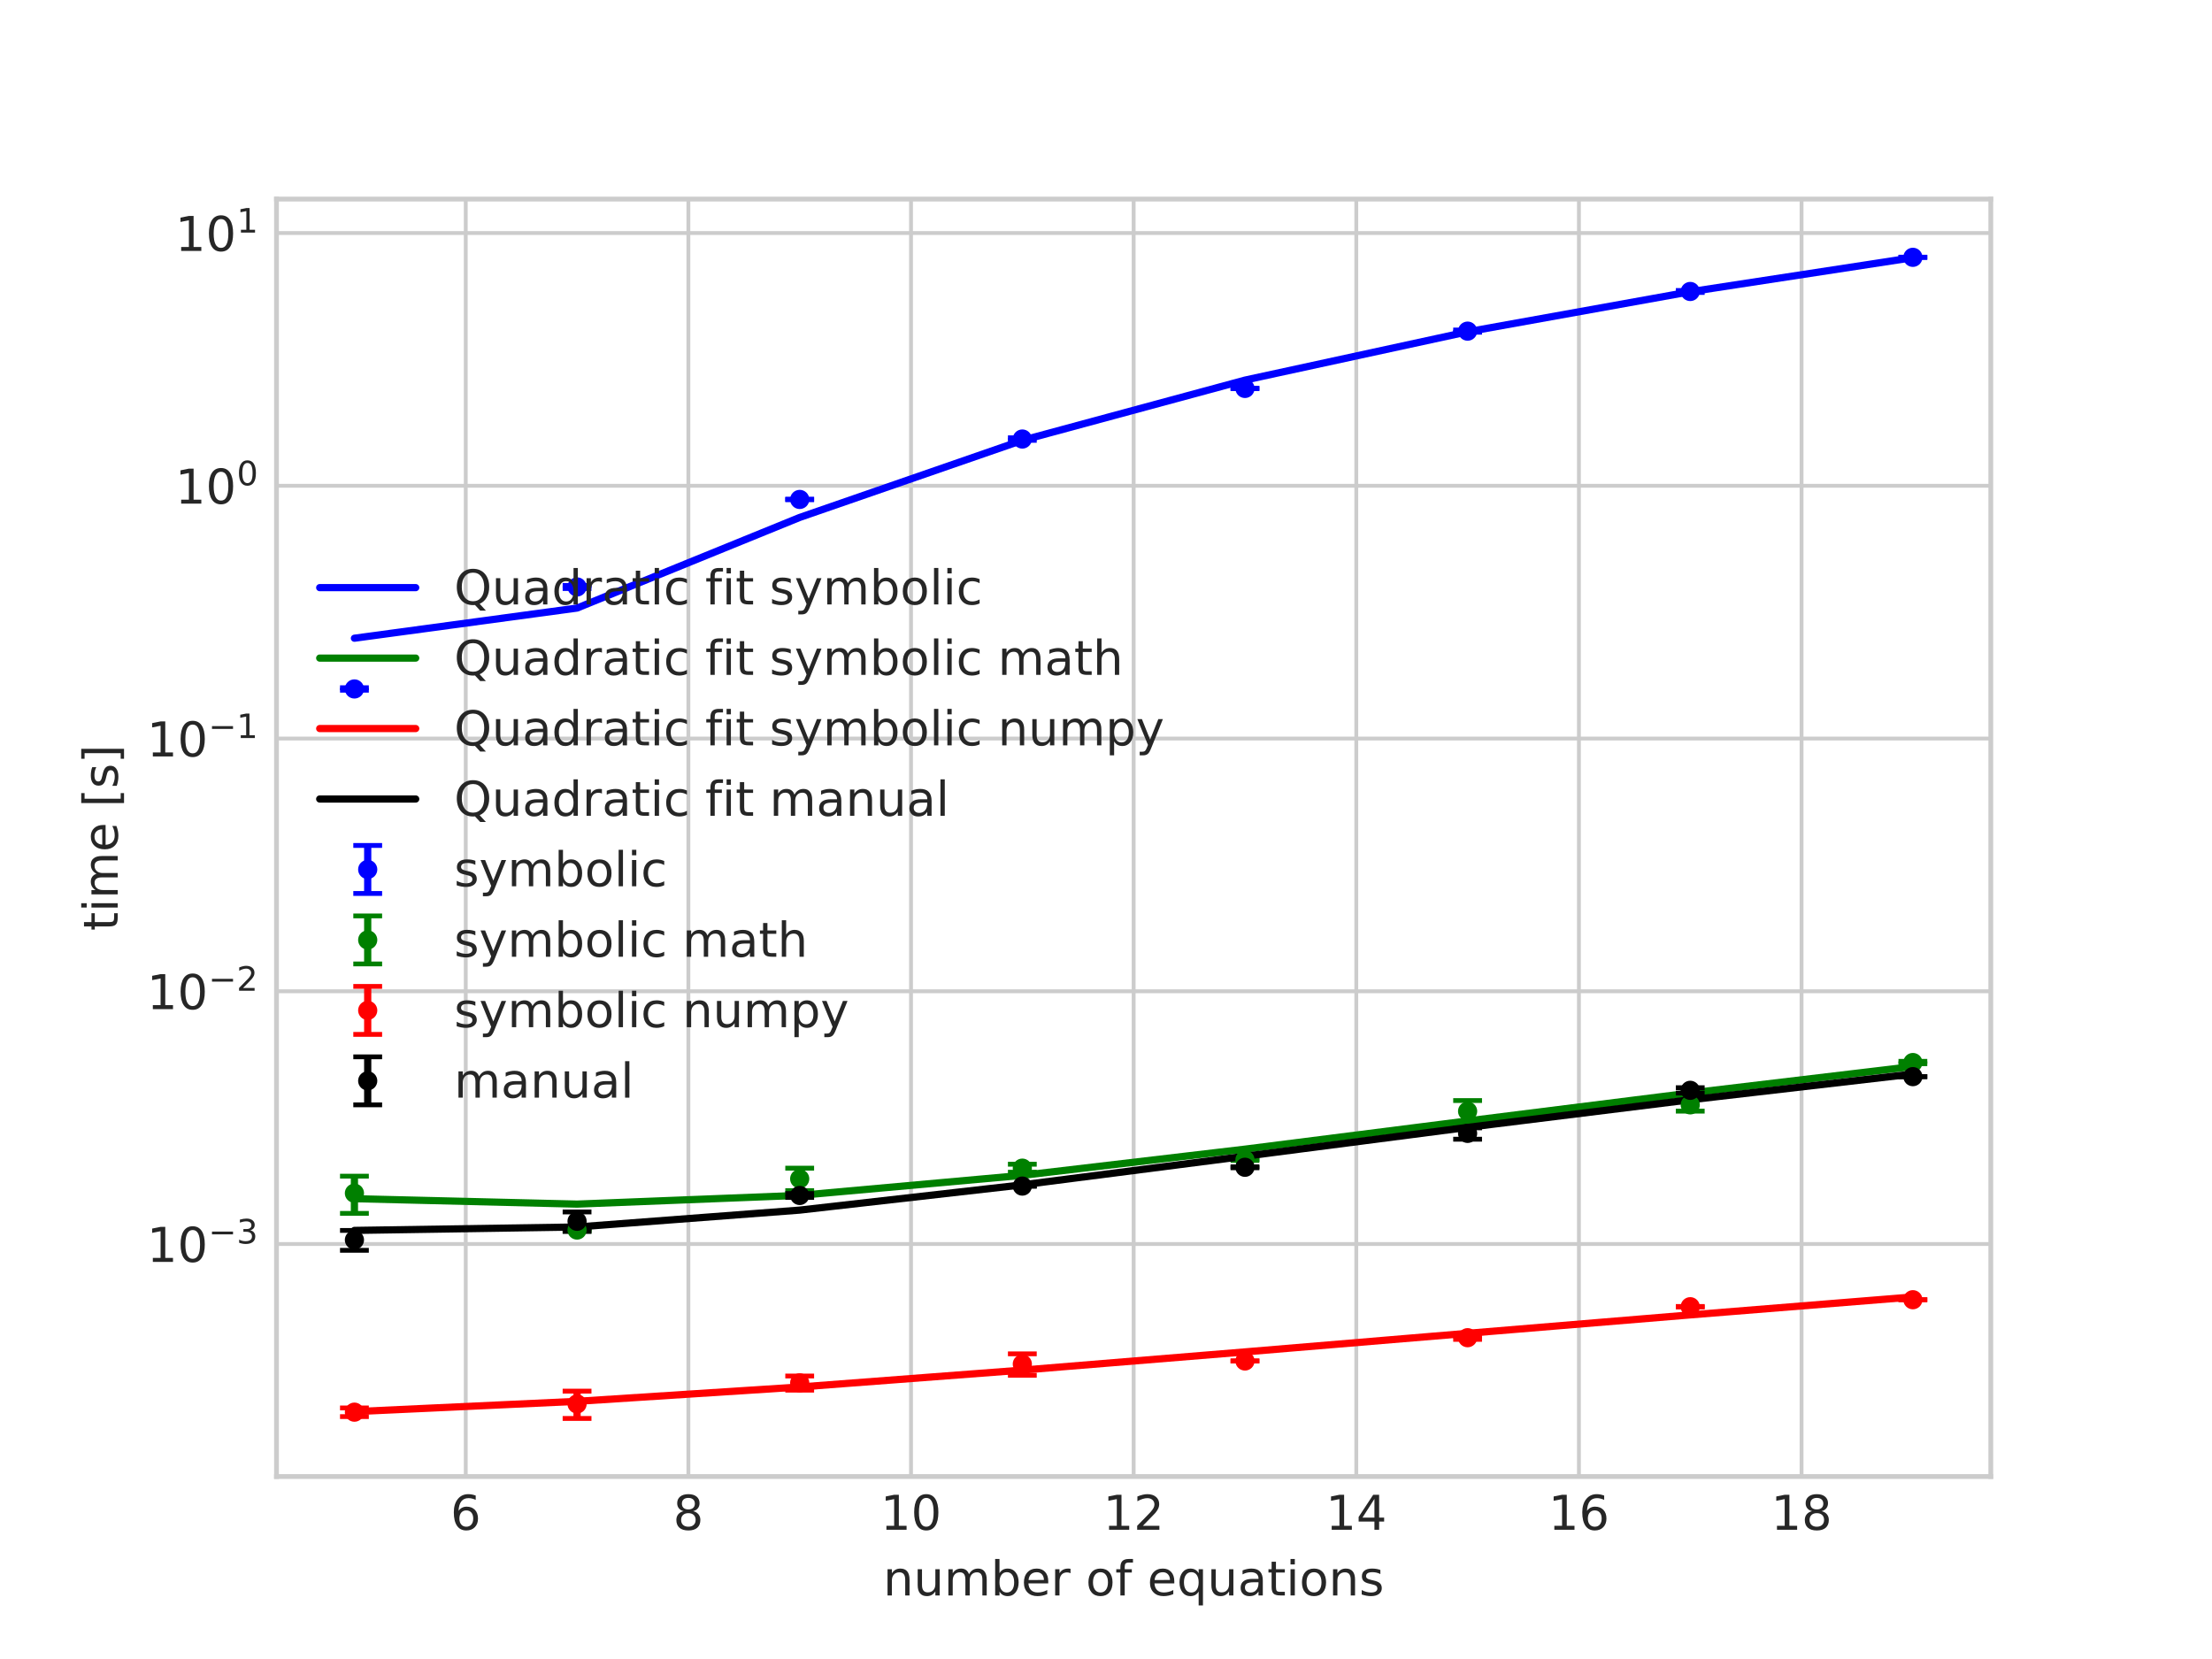 <?xml version="1.0" encoding="utf-8" standalone="no"?>
<!DOCTYPE svg PUBLIC "-//W3C//DTD SVG 1.1//EN"
  "http://www.w3.org/Graphics/SVG/1.1/DTD/svg11.dtd">
<!-- Created with matplotlib (https://matplotlib.org/) -->
<svg height="345.6pt" version="1.1" viewBox="0 0 460.8 345.6" width="460.8pt" xmlns="http://www.w3.org/2000/svg" xmlns:xlink="http://www.w3.org/1999/xlink">
 <defs>
  <style type="text/css">*{stroke-linecap:butt;stroke-linejoin:round;}</style>
 </defs>
 <g id="figure_1">
  <g id="patch_1">
   <path d="M 0 345.6 
L 460.8 345.6 
L 460.8 0 
L 0 0 
z
" style="fill:#ffffff;"/>
  </g>
  <g id="axes_1">
   <g id="patch_2">
    <path d="M 57.6 307.584 
L 414.72 307.584 
L 414.72 41.472 
L 57.6 41.472 
z
" style="fill:#ffffff;"/>
   </g>
   <g id="matplotlib.axis_1">
    <g id="xtick_1">
     <g id="line2d_1">
      <path clip-path="url(#pcd2bffbf95)" d="M 97.022 307.584 
L 97.022 41.472 
" style="fill:none;stroke:#cccccc;stroke-linecap:round;stroke-width:0.8;"/>
     </g>
     <g id="line2d_2"/>
     <g id="text_1">
      <!-- 6 -->
      <g style="fill:#262626;" transform="translate(93.841 318.682)scale(0.1 -0.1)">
       <defs>
        <path d="M 33.016 40.375 
Q 26.375 40.375 22.484 35.828 
Q 18.609 31.297 18.609 23.391 
Q 18.609 15.531 22.484 10.953 
Q 26.375 6.391 33.016 6.391 
Q 39.656 6.391 43.531 10.953 
Q 47.406 15.531 47.406 23.391 
Q 47.406 31.297 43.531 35.828 
Q 39.656 40.375 33.016 40.375 
z
M 52.594 71.297 
L 52.594 62.312 
Q 48.875 64.062 45.094 64.984 
Q 41.312 65.922 37.594 65.922 
Q 27.828 65.922 22.672 59.328 
Q 17.531 52.734 16.797 39.406 
Q 19.672 43.656 24.016 45.922 
Q 28.375 48.188 33.594 48.188 
Q 44.578 48.188 50.953 41.516 
Q 57.328 34.859 57.328 23.391 
Q 57.328 12.156 50.688 5.359 
Q 44.047 -1.422 33.016 -1.422 
Q 20.359 -1.422 13.672 8.266 
Q 6.984 17.969 6.984 36.375 
Q 6.984 53.656 15.188 63.938 
Q 23.391 74.219 37.203 74.219 
Q 40.922 74.219 44.703 73.484 
Q 48.484 72.75 52.594 71.297 
z
" id="DejaVuSans-54"/>
       </defs>
       <use xlink:href="#DejaVuSans-54"/>
      </g>
     </g>
    </g>
    <g id="xtick_2">
     <g id="line2d_3">
      <path clip-path="url(#pcd2bffbf95)" d="M 143.402 307.584 
L 143.402 41.472 
" style="fill:none;stroke:#cccccc;stroke-linecap:round;stroke-width:0.8;"/>
     </g>
     <g id="line2d_4"/>
     <g id="text_2">
      <!-- 8 -->
      <g style="fill:#262626;" transform="translate(140.22 318.682)scale(0.1 -0.1)">
       <defs>
        <path d="M 31.781 34.625 
Q 24.75 34.625 20.719 30.859 
Q 16.703 27.094 16.703 20.516 
Q 16.703 13.922 20.719 10.156 
Q 24.75 6.391 31.781 6.391 
Q 38.812 6.391 42.859 10.172 
Q 46.922 13.969 46.922 20.516 
Q 46.922 27.094 42.891 30.859 
Q 38.875 34.625 31.781 34.625 
z
M 21.922 38.812 
Q 15.578 40.375 12.031 44.719 
Q 8.5 49.078 8.5 55.328 
Q 8.5 64.062 14.719 69.141 
Q 20.953 74.219 31.781 74.219 
Q 42.672 74.219 48.875 69.141 
Q 55.078 64.062 55.078 55.328 
Q 55.078 49.078 51.531 44.719 
Q 48 40.375 41.703 38.812 
Q 48.828 37.156 52.797 32.312 
Q 56.781 27.484 56.781 20.516 
Q 56.781 9.906 50.312 4.234 
Q 43.844 -1.422 31.781 -1.422 
Q 19.734 -1.422 13.25 4.234 
Q 6.781 9.906 6.781 20.516 
Q 6.781 27.484 10.781 32.312 
Q 14.797 37.156 21.922 38.812 
z
M 18.312 54.391 
Q 18.312 48.734 21.844 45.562 
Q 25.391 42.391 31.781 42.391 
Q 38.141 42.391 41.719 45.562 
Q 45.312 48.734 45.312 54.391 
Q 45.312 60.062 41.719 63.234 
Q 38.141 66.406 31.781 66.406 
Q 25.391 66.406 21.844 63.234 
Q 18.312 60.062 18.312 54.391 
z
" id="DejaVuSans-56"/>
       </defs>
       <use xlink:href="#DejaVuSans-56"/>
      </g>
     </g>
    </g>
    <g id="xtick_3">
     <g id="line2d_5">
      <path clip-path="url(#pcd2bffbf95)" d="M 189.781 307.584 
L 189.781 41.472 
" style="fill:none;stroke:#cccccc;stroke-linecap:round;stroke-width:0.8;"/>
     </g>
     <g id="line2d_6"/>
     <g id="text_3">
      <!-- 10 -->
      <g style="fill:#262626;" transform="translate(183.418 318.682)scale(0.1 -0.1)">
       <defs>
        <path d="M 12.406 8.297 
L 28.516 8.297 
L 28.516 63.922 
L 10.984 60.406 
L 10.984 69.391 
L 28.422 72.906 
L 38.281 72.906 
L 38.281 8.297 
L 54.391 8.297 
L 54.391 0 
L 12.406 0 
z
" id="DejaVuSans-49"/>
        <path d="M 31.781 66.406 
Q 24.172 66.406 20.328 58.906 
Q 16.5 51.422 16.5 36.375 
Q 16.5 21.391 20.328 13.891 
Q 24.172 6.391 31.781 6.391 
Q 39.453 6.391 43.281 13.891 
Q 47.125 21.391 47.125 36.375 
Q 47.125 51.422 43.281 58.906 
Q 39.453 66.406 31.781 66.406 
z
M 31.781 74.219 
Q 44.047 74.219 50.516 64.516 
Q 56.984 54.828 56.984 36.375 
Q 56.984 17.969 50.516 8.266 
Q 44.047 -1.422 31.781 -1.422 
Q 19.531 -1.422 13.062 8.266 
Q 6.594 17.969 6.594 36.375 
Q 6.594 54.828 13.062 64.516 
Q 19.531 74.219 31.781 74.219 
z
" id="DejaVuSans-48"/>
       </defs>
       <use xlink:href="#DejaVuSans-49"/>
       <use x="63.623" xlink:href="#DejaVuSans-48"/>
      </g>
     </g>
    </g>
    <g id="xtick_4">
     <g id="line2d_7">
      <path clip-path="url(#pcd2bffbf95)" d="M 236.16 307.584 
L 236.16 41.472 
" style="fill:none;stroke:#cccccc;stroke-linecap:round;stroke-width:0.8;"/>
     </g>
     <g id="line2d_8"/>
     <g id="text_4">
      <!-- 12 -->
      <g style="fill:#262626;" transform="translate(229.798 318.682)scale(0.1 -0.1)">
       <defs>
        <path d="M 19.188 8.297 
L 53.609 8.297 
L 53.609 0 
L 7.328 0 
L 7.328 8.297 
Q 12.938 14.109 22.625 23.891 
Q 32.328 33.688 34.812 36.531 
Q 39.547 41.844 41.422 45.531 
Q 43.312 49.219 43.312 52.781 
Q 43.312 58.594 39.234 62.25 
Q 35.156 65.922 28.609 65.922 
Q 23.969 65.922 18.812 64.312 
Q 13.672 62.703 7.812 59.422 
L 7.812 69.391 
Q 13.766 71.781 18.938 73 
Q 24.125 74.219 28.422 74.219 
Q 39.75 74.219 46.484 68.547 
Q 53.219 62.891 53.219 53.422 
Q 53.219 48.922 51.531 44.891 
Q 49.859 40.875 45.406 35.406 
Q 44.188 33.984 37.641 27.219 
Q 31.109 20.453 19.188 8.297 
z
" id="DejaVuSans-50"/>
       </defs>
       <use xlink:href="#DejaVuSans-49"/>
       <use x="63.623" xlink:href="#DejaVuSans-50"/>
      </g>
     </g>
    </g>
    <g id="xtick_5">
     <g id="line2d_9">
      <path clip-path="url(#pcd2bffbf95)" d="M 282.539 307.584 
L 282.539 41.472 
" style="fill:none;stroke:#cccccc;stroke-linecap:round;stroke-width:0.8;"/>
     </g>
     <g id="line2d_10"/>
     <g id="text_5">
      <!-- 14 -->
      <g style="fill:#262626;" transform="translate(276.177 318.682)scale(0.1 -0.1)">
       <defs>
        <path d="M 37.797 64.312 
L 12.891 25.391 
L 37.797 25.391 
z
M 35.203 72.906 
L 47.609 72.906 
L 47.609 25.391 
L 58.016 25.391 
L 58.016 17.188 
L 47.609 17.188 
L 47.609 0 
L 37.797 0 
L 37.797 17.188 
L 4.891 17.188 
L 4.891 26.703 
z
" id="DejaVuSans-52"/>
       </defs>
       <use xlink:href="#DejaVuSans-49"/>
       <use x="63.623" xlink:href="#DejaVuSans-52"/>
      </g>
     </g>
    </g>
    <g id="xtick_6">
     <g id="line2d_11">
      <path clip-path="url(#pcd2bffbf95)" d="M 328.918 307.584 
L 328.918 41.472 
" style="fill:none;stroke:#cccccc;stroke-linecap:round;stroke-width:0.8;"/>
     </g>
     <g id="line2d_12"/>
     <g id="text_6">
      <!-- 16 -->
      <g style="fill:#262626;" transform="translate(322.556 318.682)scale(0.1 -0.1)">
       <use xlink:href="#DejaVuSans-49"/>
       <use x="63.623" xlink:href="#DejaVuSans-54"/>
      </g>
     </g>
    </g>
    <g id="xtick_7">
     <g id="line2d_13">
      <path clip-path="url(#pcd2bffbf95)" d="M 375.298 307.584 
L 375.298 41.472 
" style="fill:none;stroke:#cccccc;stroke-linecap:round;stroke-width:0.8;"/>
     </g>
     <g id="line2d_14"/>
     <g id="text_7">
      <!-- 18 -->
      <g style="fill:#262626;" transform="translate(368.935 318.682)scale(0.1 -0.1)">
       <use xlink:href="#DejaVuSans-49"/>
       <use x="63.623" xlink:href="#DejaVuSans-56"/>
      </g>
     </g>
    </g>
    <g id="text_8">
     <!-- number of equations -->
     <g style="fill:#262626;" transform="translate(183.983 332.361)scale(0.1 -0.1)">
      <defs>
       <path d="M 54.891 33.016 
L 54.891 0 
L 45.906 0 
L 45.906 32.719 
Q 45.906 40.484 42.875 44.328 
Q 39.844 48.188 33.797 48.188 
Q 26.516 48.188 22.312 43.547 
Q 18.109 38.922 18.109 30.906 
L 18.109 0 
L 9.078 0 
L 9.078 54.688 
L 18.109 54.688 
L 18.109 46.188 
Q 21.344 51.125 25.703 53.562 
Q 30.078 56 35.797 56 
Q 45.219 56 50.047 50.172 
Q 54.891 44.344 54.891 33.016 
z
" id="DejaVuSans-110"/>
       <path d="M 8.5 21.578 
L 8.5 54.688 
L 17.484 54.688 
L 17.484 21.922 
Q 17.484 14.156 20.5 10.266 
Q 23.531 6.391 29.594 6.391 
Q 36.859 6.391 41.078 11.031 
Q 45.312 15.672 45.312 23.688 
L 45.312 54.688 
L 54.297 54.688 
L 54.297 0 
L 45.312 0 
L 45.312 8.406 
Q 42.047 3.422 37.719 1 
Q 33.406 -1.422 27.688 -1.422 
Q 18.266 -1.422 13.375 4.438 
Q 8.5 10.297 8.5 21.578 
z
M 31.109 56 
z
" id="DejaVuSans-117"/>
       <path d="M 52 44.188 
Q 55.375 50.25 60.062 53.125 
Q 64.75 56 71.094 56 
Q 79.641 56 84.281 50.016 
Q 88.922 44.047 88.922 33.016 
L 88.922 0 
L 79.891 0 
L 79.891 32.719 
Q 79.891 40.578 77.094 44.375 
Q 74.312 48.188 68.609 48.188 
Q 61.625 48.188 57.562 43.547 
Q 53.516 38.922 53.516 30.906 
L 53.516 0 
L 44.484 0 
L 44.484 32.719 
Q 44.484 40.625 41.703 44.406 
Q 38.922 48.188 33.109 48.188 
Q 26.219 48.188 22.156 43.531 
Q 18.109 38.875 18.109 30.906 
L 18.109 0 
L 9.078 0 
L 9.078 54.688 
L 18.109 54.688 
L 18.109 46.188 
Q 21.188 51.219 25.484 53.609 
Q 29.781 56 35.688 56 
Q 41.656 56 45.828 52.969 
Q 50 49.953 52 44.188 
z
" id="DejaVuSans-109"/>
       <path d="M 48.688 27.297 
Q 48.688 37.203 44.609 42.844 
Q 40.531 48.484 33.406 48.484 
Q 26.266 48.484 22.188 42.844 
Q 18.109 37.203 18.109 27.297 
Q 18.109 17.391 22.188 11.75 
Q 26.266 6.109 33.406 6.109 
Q 40.531 6.109 44.609 11.75 
Q 48.688 17.391 48.688 27.297 
z
M 18.109 46.391 
Q 20.953 51.266 25.266 53.625 
Q 29.594 56 35.594 56 
Q 45.562 56 51.781 48.094 
Q 58.016 40.188 58.016 27.297 
Q 58.016 14.406 51.781 6.484 
Q 45.562 -1.422 35.594 -1.422 
Q 29.594 -1.422 25.266 0.953 
Q 20.953 3.328 18.109 8.203 
L 18.109 0 
L 9.078 0 
L 9.078 75.984 
L 18.109 75.984 
z
" id="DejaVuSans-98"/>
       <path d="M 56.203 29.594 
L 56.203 25.203 
L 14.891 25.203 
Q 15.484 15.922 20.484 11.062 
Q 25.484 6.203 34.422 6.203 
Q 39.594 6.203 44.453 7.469 
Q 49.312 8.734 54.109 11.281 
L 54.109 2.781 
Q 49.266 0.734 44.188 -0.344 
Q 39.109 -1.422 33.891 -1.422 
Q 20.797 -1.422 13.156 6.188 
Q 5.516 13.812 5.516 26.812 
Q 5.516 40.234 12.766 48.109 
Q 20.016 56 32.328 56 
Q 43.359 56 49.781 48.891 
Q 56.203 41.797 56.203 29.594 
z
M 47.219 32.234 
Q 47.125 39.594 43.094 43.984 
Q 39.062 48.391 32.422 48.391 
Q 24.906 48.391 20.391 44.141 
Q 15.875 39.891 15.188 32.172 
z
" id="DejaVuSans-101"/>
       <path d="M 41.109 46.297 
Q 39.594 47.172 37.812 47.578 
Q 36.031 48 33.891 48 
Q 26.266 48 22.188 43.047 
Q 18.109 38.094 18.109 28.812 
L 18.109 0 
L 9.078 0 
L 9.078 54.688 
L 18.109 54.688 
L 18.109 46.188 
Q 20.953 51.172 25.484 53.578 
Q 30.031 56 36.531 56 
Q 37.453 56 38.578 55.875 
Q 39.703 55.766 41.062 55.516 
z
" id="DejaVuSans-114"/>
       <path id="DejaVuSans-32"/>
       <path d="M 30.609 48.391 
Q 23.391 48.391 19.188 42.75 
Q 14.984 37.109 14.984 27.297 
Q 14.984 17.484 19.156 11.844 
Q 23.344 6.203 30.609 6.203 
Q 37.797 6.203 41.984 11.859 
Q 46.188 17.531 46.188 27.297 
Q 46.188 37.016 41.984 42.703 
Q 37.797 48.391 30.609 48.391 
z
M 30.609 56 
Q 42.328 56 49.016 48.375 
Q 55.719 40.766 55.719 27.297 
Q 55.719 13.875 49.016 6.219 
Q 42.328 -1.422 30.609 -1.422 
Q 18.844 -1.422 12.172 6.219 
Q 5.516 13.875 5.516 27.297 
Q 5.516 40.766 12.172 48.375 
Q 18.844 56 30.609 56 
z
" id="DejaVuSans-111"/>
       <path d="M 37.109 75.984 
L 37.109 68.5 
L 28.516 68.5 
Q 23.688 68.5 21.797 66.547 
Q 19.922 64.594 19.922 59.516 
L 19.922 54.688 
L 34.719 54.688 
L 34.719 47.703 
L 19.922 47.703 
L 19.922 0 
L 10.891 0 
L 10.891 47.703 
L 2.297 47.703 
L 2.297 54.688 
L 10.891 54.688 
L 10.891 58.5 
Q 10.891 67.625 15.141 71.797 
Q 19.391 75.984 28.609 75.984 
z
" id="DejaVuSans-102"/>
       <path d="M 14.797 27.297 
Q 14.797 17.391 18.875 11.75 
Q 22.953 6.109 30.078 6.109 
Q 37.203 6.109 41.297 11.75 
Q 45.406 17.391 45.406 27.297 
Q 45.406 37.203 41.297 42.844 
Q 37.203 48.484 30.078 48.484 
Q 22.953 48.484 18.875 42.844 
Q 14.797 37.203 14.797 27.297 
z
M 45.406 8.203 
Q 42.578 3.328 38.25 0.953 
Q 33.938 -1.422 27.875 -1.422 
Q 17.969 -1.422 11.734 6.484 
Q 5.516 14.406 5.516 27.297 
Q 5.516 40.188 11.734 48.094 
Q 17.969 56 27.875 56 
Q 33.938 56 38.25 53.625 
Q 42.578 51.266 45.406 46.391 
L 45.406 54.688 
L 54.391 54.688 
L 54.391 -20.797 
L 45.406 -20.797 
z
" id="DejaVuSans-113"/>
       <path d="M 34.281 27.484 
Q 23.391 27.484 19.188 25 
Q 14.984 22.516 14.984 16.5 
Q 14.984 11.719 18.141 8.906 
Q 21.297 6.109 26.703 6.109 
Q 34.188 6.109 38.703 11.406 
Q 43.219 16.703 43.219 25.484 
L 43.219 27.484 
z
M 52.203 31.203 
L 52.203 0 
L 43.219 0 
L 43.219 8.297 
Q 40.141 3.328 35.547 0.953 
Q 30.953 -1.422 24.312 -1.422 
Q 15.922 -1.422 10.953 3.297 
Q 6 8.016 6 15.922 
Q 6 25.141 12.172 29.828 
Q 18.359 34.516 30.609 34.516 
L 43.219 34.516 
L 43.219 35.406 
Q 43.219 41.609 39.141 45 
Q 35.062 48.391 27.688 48.391 
Q 23 48.391 18.547 47.266 
Q 14.109 46.141 10.016 43.891 
L 10.016 52.203 
Q 14.938 54.109 19.578 55.047 
Q 24.219 56 28.609 56 
Q 40.484 56 46.344 49.844 
Q 52.203 43.703 52.203 31.203 
z
" id="DejaVuSans-97"/>
       <path d="M 18.312 70.219 
L 18.312 54.688 
L 36.812 54.688 
L 36.812 47.703 
L 18.312 47.703 
L 18.312 18.016 
Q 18.312 11.328 20.141 9.422 
Q 21.969 7.516 27.594 7.516 
L 36.812 7.516 
L 36.812 0 
L 27.594 0 
Q 17.188 0 13.234 3.875 
Q 9.281 7.766 9.281 18.016 
L 9.281 47.703 
L 2.688 47.703 
L 2.688 54.688 
L 9.281 54.688 
L 9.281 70.219 
z
" id="DejaVuSans-116"/>
       <path d="M 9.422 54.688 
L 18.406 54.688 
L 18.406 0 
L 9.422 0 
z
M 9.422 75.984 
L 18.406 75.984 
L 18.406 64.594 
L 9.422 64.594 
z
" id="DejaVuSans-105"/>
       <path d="M 44.281 53.078 
L 44.281 44.578 
Q 40.484 46.531 36.375 47.5 
Q 32.281 48.484 27.875 48.484 
Q 21.188 48.484 17.844 46.438 
Q 14.5 44.391 14.5 40.281 
Q 14.5 37.156 16.891 35.375 
Q 19.281 33.594 26.516 31.984 
L 29.594 31.297 
Q 39.156 29.25 43.188 25.516 
Q 47.219 21.781 47.219 15.094 
Q 47.219 7.469 41.188 3.016 
Q 35.156 -1.422 24.609 -1.422 
Q 20.219 -1.422 15.453 -0.562 
Q 10.688 0.297 5.422 2 
L 5.422 11.281 
Q 10.406 8.688 15.234 7.391 
Q 20.062 6.109 24.812 6.109 
Q 31.156 6.109 34.562 8.281 
Q 37.984 10.453 37.984 14.406 
Q 37.984 18.062 35.516 20.016 
Q 33.062 21.969 24.703 23.781 
L 21.578 24.516 
Q 13.234 26.266 9.516 29.906 
Q 5.812 33.547 5.812 39.891 
Q 5.812 47.609 11.281 51.797 
Q 16.75 56 26.812 56 
Q 31.781 56 36.172 55.266 
Q 40.578 54.547 44.281 53.078 
z
" id="DejaVuSans-115"/>
      </defs>
      <use xlink:href="#DejaVuSans-110"/>
      <use x="63.379" xlink:href="#DejaVuSans-117"/>
      <use x="126.758" xlink:href="#DejaVuSans-109"/>
      <use x="224.17" xlink:href="#DejaVuSans-98"/>
      <use x="287.646" xlink:href="#DejaVuSans-101"/>
      <use x="349.17" xlink:href="#DejaVuSans-114"/>
      <use x="390.283" xlink:href="#DejaVuSans-32"/>
      <use x="422.07" xlink:href="#DejaVuSans-111"/>
      <use x="483.252" xlink:href="#DejaVuSans-102"/>
      <use x="518.457" xlink:href="#DejaVuSans-32"/>
      <use x="550.244" xlink:href="#DejaVuSans-101"/>
      <use x="611.768" xlink:href="#DejaVuSans-113"/>
      <use x="675.244" xlink:href="#DejaVuSans-117"/>
      <use x="738.623" xlink:href="#DejaVuSans-97"/>
      <use x="799.902" xlink:href="#DejaVuSans-116"/>
      <use x="839.111" xlink:href="#DejaVuSans-105"/>
      <use x="866.895" xlink:href="#DejaVuSans-111"/>
      <use x="928.076" xlink:href="#DejaVuSans-110"/>
      <use x="991.455" xlink:href="#DejaVuSans-115"/>
     </g>
    </g>
   </g>
   <g id="matplotlib.axis_2">
    <g id="ytick_1">
     <g id="line2d_15">
      <path clip-path="url(#pcd2bffbf95)" d="M 57.6 259.151 
L 414.72 259.151 
" style="fill:none;stroke:#cccccc;stroke-linecap:round;stroke-width:0.8;"/>
     </g>
     <g id="line2d_16"/>
     <g id="text_9">
      <!-- $\mathdefault{10^{-3}}$ -->
      <g style="fill:#262626;" transform="translate(30.6 262.95)scale(0.1 -0.1)">
       <defs>
        <path d="M 10.594 35.5 
L 73.188 35.5 
L 73.188 27.203 
L 10.594 27.203 
z
" id="DejaVuSans-8722"/>
        <path d="M 40.578 39.312 
Q 47.656 37.797 51.625 33 
Q 55.609 28.219 55.609 21.188 
Q 55.609 10.406 48.188 4.484 
Q 40.766 -1.422 27.094 -1.422 
Q 22.516 -1.422 17.656 -0.516 
Q 12.797 0.391 7.625 2.203 
L 7.625 11.719 
Q 11.719 9.328 16.594 8.109 
Q 21.484 6.891 26.812 6.891 
Q 36.078 6.891 40.938 10.547 
Q 45.797 14.203 45.797 21.188 
Q 45.797 27.641 41.281 31.266 
Q 36.766 34.906 28.719 34.906 
L 20.219 34.906 
L 20.219 43.016 
L 29.109 43.016 
Q 36.375 43.016 40.234 45.922 
Q 44.094 48.828 44.094 54.297 
Q 44.094 59.906 40.109 62.906 
Q 36.141 65.922 28.719 65.922 
Q 24.656 65.922 20.016 65.031 
Q 15.375 64.156 9.812 62.312 
L 9.812 71.094 
Q 15.438 72.656 20.344 73.438 
Q 25.25 74.219 29.594 74.219 
Q 40.828 74.219 47.359 69.109 
Q 53.906 64.016 53.906 55.328 
Q 53.906 49.266 50.438 45.094 
Q 46.969 40.922 40.578 39.312 
z
" id="DejaVuSans-51"/>
       </defs>
       <use transform="translate(0 0.766)" xlink:href="#DejaVuSans-49"/>
       <use transform="translate(63.623 0.766)" xlink:href="#DejaVuSans-48"/>
       <use transform="translate(128.203 39.047)scale(0.7)" xlink:href="#DejaVuSans-8722"/>
       <use transform="translate(186.855 39.047)scale(0.7)" xlink:href="#DejaVuSans-51"/>
      </g>
     </g>
    </g>
    <g id="ytick_2">
     <g id="line2d_17">
      <path clip-path="url(#pcd2bffbf95)" d="M 57.6 206.5 
L 414.72 206.5 
" style="fill:none;stroke:#cccccc;stroke-linecap:round;stroke-width:0.8;"/>
     </g>
     <g id="line2d_18"/>
     <g id="text_10">
      <!-- $\mathdefault{10^{-2}}$ -->
      <g style="fill:#262626;" transform="translate(30.6 210.299)scale(0.1 -0.1)">
       <use transform="translate(0 0.766)" xlink:href="#DejaVuSans-49"/>
       <use transform="translate(63.623 0.766)" xlink:href="#DejaVuSans-48"/>
       <use transform="translate(128.203 39.047)scale(0.7)" xlink:href="#DejaVuSans-8722"/>
       <use transform="translate(186.855 39.047)scale(0.7)" xlink:href="#DejaVuSans-50"/>
      </g>
     </g>
    </g>
    <g id="ytick_3">
     <g id="line2d_19">
      <path clip-path="url(#pcd2bffbf95)" d="M 57.6 153.848 
L 414.72 153.848 
" style="fill:none;stroke:#cccccc;stroke-linecap:round;stroke-width:0.8;"/>
     </g>
     <g id="line2d_20"/>
     <g id="text_11">
      <!-- $\mathdefault{10^{-1}}$ -->
      <g style="fill:#262626;" transform="translate(30.6 157.647)scale(0.1 -0.1)">
       <use transform="translate(0 0.684)" xlink:href="#DejaVuSans-49"/>
       <use transform="translate(63.623 0.684)" xlink:href="#DejaVuSans-48"/>
       <use transform="translate(128.203 38.966)scale(0.7)" xlink:href="#DejaVuSans-8722"/>
       <use transform="translate(186.855 38.966)scale(0.7)" xlink:href="#DejaVuSans-49"/>
      </g>
     </g>
    </g>
    <g id="ytick_4">
     <g id="line2d_21">
      <path clip-path="url(#pcd2bffbf95)" d="M 57.6 101.197 
L 414.72 101.197 
" style="fill:none;stroke:#cccccc;stroke-linecap:round;stroke-width:0.8;"/>
     </g>
     <g id="line2d_22"/>
     <g id="text_12">
      <!-- $\mathdefault{10^{0}}$ -->
      <g style="fill:#262626;" transform="translate(36.5 104.996)scale(0.1 -0.1)">
       <use transform="translate(0 0.766)" xlink:href="#DejaVuSans-49"/>
       <use transform="translate(63.623 0.766)" xlink:href="#DejaVuSans-48"/>
       <use transform="translate(128.203 39.047)scale(0.7)" xlink:href="#DejaVuSans-48"/>
      </g>
     </g>
    </g>
    <g id="ytick_5">
     <g id="line2d_23">
      <path clip-path="url(#pcd2bffbf95)" d="M 57.6 48.545 
L 414.72 48.545 
" style="fill:none;stroke:#cccccc;stroke-linecap:round;stroke-width:0.8;"/>
     </g>
     <g id="line2d_24"/>
     <g id="text_13">
      <!-- $\mathdefault{10^{1}}$ -->
      <g style="fill:#262626;" transform="translate(36.5 52.345)scale(0.1 -0.1)">
       <use transform="translate(0 0.684)" xlink:href="#DejaVuSans-49"/>
       <use transform="translate(63.623 0.684)" xlink:href="#DejaVuSans-48"/>
       <use transform="translate(128.203 38.966)scale(0.7)" xlink:href="#DejaVuSans-49"/>
      </g>
     </g>
    </g>
    <g id="ytick_6">
     <g id="line2d_25"/>
    </g>
    <g id="ytick_7">
     <g id="line2d_26"/>
    </g>
    <g id="ytick_8">
     <g id="line2d_27"/>
    </g>
    <g id="ytick_9">
     <g id="line2d_28"/>
    </g>
    <g id="ytick_10">
     <g id="line2d_29"/>
    </g>
    <g id="ytick_11">
     <g id="line2d_30"/>
    </g>
    <g id="ytick_12">
     <g id="line2d_31"/>
    </g>
    <g id="ytick_13">
     <g id="line2d_32"/>
    </g>
    <g id="ytick_14">
     <g id="line2d_33"/>
    </g>
    <g id="ytick_15">
     <g id="line2d_34"/>
    </g>
    <g id="ytick_16">
     <g id="line2d_35"/>
    </g>
    <g id="ytick_17">
     <g id="line2d_36"/>
    </g>
    <g id="ytick_18">
     <g id="line2d_37"/>
    </g>
    <g id="ytick_19">
     <g id="line2d_38"/>
    </g>
    <g id="ytick_20">
     <g id="line2d_39"/>
    </g>
    <g id="ytick_21">
     <g id="line2d_40"/>
    </g>
    <g id="ytick_22">
     <g id="line2d_41"/>
    </g>
    <g id="ytick_23">
     <g id="line2d_42"/>
    </g>
    <g id="ytick_24">
     <g id="line2d_43"/>
    </g>
    <g id="ytick_25">
     <g id="line2d_44"/>
    </g>
    <g id="ytick_26">
     <g id="line2d_45"/>
    </g>
    <g id="ytick_27">
     <g id="line2d_46"/>
    </g>
    <g id="ytick_28">
     <g id="line2d_47"/>
    </g>
    <g id="ytick_29">
     <g id="line2d_48"/>
    </g>
    <g id="ytick_30">
     <g id="line2d_49"/>
    </g>
    <g id="ytick_31">
     <g id="line2d_50"/>
    </g>
    <g id="ytick_32">
     <g id="line2d_51"/>
    </g>
    <g id="ytick_33">
     <g id="line2d_52"/>
    </g>
    <g id="ytick_34">
     <g id="line2d_53"/>
    </g>
    <g id="ytick_35">
     <g id="line2d_54"/>
    </g>
    <g id="ytick_36">
     <g id="line2d_55"/>
    </g>
    <g id="ytick_37">
     <g id="line2d_56"/>
    </g>
    <g id="ytick_38">
     <g id="line2d_57"/>
    </g>
    <g id="ytick_39">
     <g id="line2d_58"/>
    </g>
    <g id="ytick_40">
     <g id="line2d_59"/>
    </g>
    <g id="ytick_41">
     <g id="line2d_60"/>
    </g>
    <g id="ytick_42">
     <g id="line2d_61"/>
    </g>
    <g id="ytick_43">
     <g id="line2d_62"/>
    </g>
    <g id="ytick_44">
     <g id="line2d_63"/>
    </g>
    <g id="ytick_45">
     <g id="line2d_64"/>
    </g>
    <g id="text_14">
     <!-- time [s] -->
     <g style="fill:#262626;" transform="translate(24.52 193.919)rotate(-90)scale(0.1 -0.1)">
      <defs>
       <path d="M 8.594 75.984 
L 29.297 75.984 
L 29.297 69 
L 17.578 69 
L 17.578 -6.203 
L 29.297 -6.203 
L 29.297 -13.188 
L 8.594 -13.188 
z
" id="DejaVuSans-91"/>
       <path d="M 30.422 75.984 
L 30.422 -13.188 
L 9.719 -13.188 
L 9.719 -6.203 
L 21.391 -6.203 
L 21.391 69 
L 9.719 69 
L 9.719 75.984 
z
" id="DejaVuSans-93"/>
      </defs>
      <use xlink:href="#DejaVuSans-116"/>
      <use x="39.209" xlink:href="#DejaVuSans-105"/>
      <use x="66.992" xlink:href="#DejaVuSans-109"/>
      <use x="164.404" xlink:href="#DejaVuSans-101"/>
      <use x="225.928" xlink:href="#DejaVuSans-32"/>
      <use x="257.715" xlink:href="#DejaVuSans-91"/>
      <use x="296.729" xlink:href="#DejaVuSans-115"/>
      <use x="348.828" xlink:href="#DejaVuSans-93"/>
     </g>
    </g>
   </g>
   <g id="LineCollection_1">
    <path clip-path="url(#pcd2bffbf95)" d="M 73.833 143.782 
L 73.833 143.266 
" style="fill:none;stroke:#0000ff;stroke-width:1.5;"/>
    <path clip-path="url(#pcd2bffbf95)" d="M 120.212 122.598 
L 120.212 121.95 
" style="fill:none;stroke:#0000ff;stroke-width:1.5;"/>
    <path clip-path="url(#pcd2bffbf95)" d="M 166.591 104.104 
L 166.591 103.98 
" style="fill:none;stroke:#0000ff;stroke-width:1.5;"/>
    <path clip-path="url(#pcd2bffbf95)" d="M 212.97 91.728 
L 212.97 91.192 
" style="fill:none;stroke:#0000ff;stroke-width:1.5;"/>
    <path clip-path="url(#pcd2bffbf95)" d="M 259.35 80.957 
L 259.35 80.879 
" style="fill:none;stroke:#0000ff;stroke-width:1.5;"/>
    <path clip-path="url(#pcd2bffbf95)" d="M 305.729 69.216 
L 305.729 68.753 
" style="fill:none;stroke:#0000ff;stroke-width:1.5;"/>
    <path clip-path="url(#pcd2bffbf95)" d="M 352.108 60.926 
L 352.108 60.518 
" style="fill:none;stroke:#0000ff;stroke-width:1.5;"/>
    <path clip-path="url(#pcd2bffbf95)" d="M 398.487 53.646 
L 398.487 53.568 
" style="fill:none;stroke:#0000ff;stroke-width:1.5;"/>
   </g>
   <g id="LineCollection_2">
    <path clip-path="url(#pcd2bffbf95)" d="M 73.833 252.767 
L 73.833 245.018 
" style="fill:none;stroke:#008000;stroke-width:1.5;"/>
    <path clip-path="url(#pcd2bffbf95)" d="M 120.212 256.461 
L 120.212 256.023 
" style="fill:none;stroke:#008000;stroke-width:1.5;"/>
    <path clip-path="url(#pcd2bffbf95)" d="M 166.591 248.024 
L 166.591 243.353 
" style="fill:none;stroke:#008000;stroke-width:1.5;"/>
    <path clip-path="url(#pcd2bffbf95)" d="M 212.97 244.199 
L 212.97 242.528 
" style="fill:none;stroke:#008000;stroke-width:1.5;"/>
    <path clip-path="url(#pcd2bffbf95)" d="M 259.35 241.73 
L 259.35 241.506 
" style="fill:none;stroke:#008000;stroke-width:1.5;"/>
    <path clip-path="url(#pcd2bffbf95)" d="M 305.729 233.961 
L 305.729 229.26 
" style="fill:none;stroke:#008000;stroke-width:1.5;"/>
    <path clip-path="url(#pcd2bffbf95)" d="M 352.108 231.468 
L 352.108 228.92 
" style="fill:none;stroke:#008000;stroke-width:1.5;"/>
    <path clip-path="url(#pcd2bffbf95)" d="M 398.487 221.596 
L 398.487 221.099 
" style="fill:none;stroke:#008000;stroke-width:1.5;"/>
   </g>
   <g id="LineCollection_3">
    <path clip-path="url(#pcd2bffbf95)" d="M 73.833 295.099 
L 73.833 293.296 
" style="fill:none;stroke:#ff0000;stroke-width:1.5;"/>
    <path clip-path="url(#pcd2bffbf95)" d="M 120.212 295.488 
L 120.212 289.799 
" style="fill:none;stroke:#ff0000;stroke-width:1.5;"/>
    <path clip-path="url(#pcd2bffbf95)" d="M 166.591 289.597 
L 166.591 286.644 
" style="fill:none;stroke:#ff0000;stroke-width:1.5;"/>
    <path clip-path="url(#pcd2bffbf95)" d="M 212.97 286.493 
L 212.97 282.027 
" style="fill:none;stroke:#ff0000;stroke-width:1.5;"/>
    <path clip-path="url(#pcd2bffbf95)" d="M 259.35 283.518 
L 259.35 283.518 
" style="fill:none;stroke:#ff0000;stroke-width:1.5;"/>
    <path clip-path="url(#pcd2bffbf95)" d="M 305.729 279.018 
L 305.729 278.321 
" style="fill:none;stroke:#ff0000;stroke-width:1.5;"/>
    <path clip-path="url(#pcd2bffbf95)" d="M 352.108 272.268 
L 352.108 272.159 
" style="fill:none;stroke:#ff0000;stroke-width:1.5;"/>
    <path clip-path="url(#pcd2bffbf95)" d="M 398.487 270.762 
L 398.487 270.749 
" style="fill:none;stroke:#ff0000;stroke-width:1.5;"/>
   </g>
   <g id="LineCollection_4">
    <path clip-path="url(#pcd2bffbf95)" d="M 73.833 260.461 
L 73.833 256.324 
" style="fill:none;stroke:#000000;stroke-width:1.5;"/>
    <path clip-path="url(#pcd2bffbf95)" d="M 120.212 256.528 
L 120.212 252.473 
" style="fill:none;stroke:#000000;stroke-width:1.5;"/>
    <path clip-path="url(#pcd2bffbf95)" d="M 166.591 249.448 
L 166.591 248.633 
" style="fill:none;stroke:#000000;stroke-width:1.5;"/>
    <path clip-path="url(#pcd2bffbf95)" d="M 212.97 247.124 
L 212.97 247.042 
" style="fill:none;stroke:#000000;stroke-width:1.5;"/>
    <path clip-path="url(#pcd2bffbf95)" d="M 259.35 243.272 
L 259.35 243.06 
" style="fill:none;stroke:#000000;stroke-width:1.5;"/>
    <path clip-path="url(#pcd2bffbf95)" d="M 305.729 237.319 
L 305.729 234.953 
" style="fill:none;stroke:#000000;stroke-width:1.5;"/>
    <path clip-path="url(#pcd2bffbf95)" d="M 352.108 227.699 
L 352.108 226.582 
" style="fill:none;stroke:#000000;stroke-width:1.5;"/>
    <path clip-path="url(#pcd2bffbf95)" d="M 398.487 224.293 
L 398.487 224.273 
" style="fill:none;stroke:#000000;stroke-width:1.5;"/>
   </g>
   <g id="line2d_65">
    <defs>
     <path d="M 3 0 
L -3 -0 
" id="m4ed9e717b8" style="stroke:#0000ff;"/>
    </defs>
    <g clip-path="url(#pcd2bffbf95)">
     <use style="fill:#0000ff;stroke:#0000ff;" x="73.833" xlink:href="#m4ed9e717b8" y="143.782"/>
     <use style="fill:#0000ff;stroke:#0000ff;" x="120.212" xlink:href="#m4ed9e717b8" y="122.598"/>
     <use style="fill:#0000ff;stroke:#0000ff;" x="166.591" xlink:href="#m4ed9e717b8" y="104.104"/>
     <use style="fill:#0000ff;stroke:#0000ff;" x="212.97" xlink:href="#m4ed9e717b8" y="91.728"/>
     <use style="fill:#0000ff;stroke:#0000ff;" x="259.35" xlink:href="#m4ed9e717b8" y="80.957"/>
     <use style="fill:#0000ff;stroke:#0000ff;" x="305.729" xlink:href="#m4ed9e717b8" y="69.216"/>
     <use style="fill:#0000ff;stroke:#0000ff;" x="352.108" xlink:href="#m4ed9e717b8" y="60.926"/>
     <use style="fill:#0000ff;stroke:#0000ff;" x="398.487" xlink:href="#m4ed9e717b8" y="53.646"/>
    </g>
   </g>
   <g id="line2d_66">
    <g clip-path="url(#pcd2bffbf95)">
     <use style="fill:#0000ff;stroke:#0000ff;" x="73.833" xlink:href="#m4ed9e717b8" y="143.266"/>
     <use style="fill:#0000ff;stroke:#0000ff;" x="120.212" xlink:href="#m4ed9e717b8" y="121.95"/>
     <use style="fill:#0000ff;stroke:#0000ff;" x="166.591" xlink:href="#m4ed9e717b8" y="103.98"/>
     <use style="fill:#0000ff;stroke:#0000ff;" x="212.97" xlink:href="#m4ed9e717b8" y="91.192"/>
     <use style="fill:#0000ff;stroke:#0000ff;" x="259.35" xlink:href="#m4ed9e717b8" y="80.879"/>
     <use style="fill:#0000ff;stroke:#0000ff;" x="305.729" xlink:href="#m4ed9e717b8" y="68.753"/>
     <use style="fill:#0000ff;stroke:#0000ff;" x="352.108" xlink:href="#m4ed9e717b8" y="60.518"/>
     <use style="fill:#0000ff;stroke:#0000ff;" x="398.487" xlink:href="#m4ed9e717b8" y="53.568"/>
    </g>
   </g>
   <g id="line2d_67">
    <path clip-path="url(#pcd2bffbf95)" d="M 73.833 132.952 
L 120.212 126.67 
L 166.591 107.793 
L 212.97 91.729 
L 259.35 79.184 
L 305.729 69.118 
L 352.108 60.776 
L 398.487 53.676 
" style="fill:none;stroke:#0000ff;stroke-linecap:round;stroke-width:1.5;"/>
   </g>
   <g id="line2d_68">
    <defs>
     <path d="M 3 0 
L -3 -0 
" id="med622d6743" style="stroke:#008000;"/>
    </defs>
    <g clip-path="url(#pcd2bffbf95)">
     <use style="fill:#008000;stroke:#008000;" x="73.833" xlink:href="#med622d6743" y="252.767"/>
     <use style="fill:#008000;stroke:#008000;" x="120.212" xlink:href="#med622d6743" y="256.461"/>
     <use style="fill:#008000;stroke:#008000;" x="166.591" xlink:href="#med622d6743" y="248.024"/>
     <use style="fill:#008000;stroke:#008000;" x="212.97" xlink:href="#med622d6743" y="244.199"/>
     <use style="fill:#008000;stroke:#008000;" x="259.35" xlink:href="#med622d6743" y="241.73"/>
     <use style="fill:#008000;stroke:#008000;" x="305.729" xlink:href="#med622d6743" y="233.961"/>
     <use style="fill:#008000;stroke:#008000;" x="352.108" xlink:href="#med622d6743" y="231.468"/>
     <use style="fill:#008000;stroke:#008000;" x="398.487" xlink:href="#med622d6743" y="221.596"/>
    </g>
   </g>
   <g id="line2d_69">
    <g clip-path="url(#pcd2bffbf95)">
     <use style="fill:#008000;stroke:#008000;" x="73.833" xlink:href="#med622d6743" y="245.018"/>
     <use style="fill:#008000;stroke:#008000;" x="120.212" xlink:href="#med622d6743" y="256.023"/>
     <use style="fill:#008000;stroke:#008000;" x="166.591" xlink:href="#med622d6743" y="243.353"/>
     <use style="fill:#008000;stroke:#008000;" x="212.97" xlink:href="#med622d6743" y="242.528"/>
     <use style="fill:#008000;stroke:#008000;" x="259.35" xlink:href="#med622d6743" y="241.506"/>
     <use style="fill:#008000;stroke:#008000;" x="305.729" xlink:href="#med622d6743" y="229.26"/>
     <use style="fill:#008000;stroke:#008000;" x="352.108" xlink:href="#med622d6743" y="228.92"/>
     <use style="fill:#008000;stroke:#008000;" x="398.487" xlink:href="#med622d6743" y="221.099"/>
    </g>
   </g>
   <g id="line2d_70">
    <path clip-path="url(#pcd2bffbf95)" d="M 73.833 249.708 
L 120.212 250.838 
L 166.591 249.015 
L 212.97 244.846 
L 259.35 239.389 
L 305.729 233.509 
L 352.108 227.697 
L 398.487 222.177 
" style="fill:none;stroke:#008000;stroke-linecap:round;stroke-width:1.5;"/>
   </g>
   <g id="line2d_71">
    <defs>
     <path d="M 3 0 
L -3 -0 
" id="m298642e113" style="stroke:#ff0000;"/>
    </defs>
    <g clip-path="url(#pcd2bffbf95)">
     <use style="fill:#ff0000;stroke:#ff0000;" x="73.833" xlink:href="#m298642e113" y="295.099"/>
     <use style="fill:#ff0000;stroke:#ff0000;" x="120.212" xlink:href="#m298642e113" y="295.488"/>
     <use style="fill:#ff0000;stroke:#ff0000;" x="166.591" xlink:href="#m298642e113" y="289.597"/>
     <use style="fill:#ff0000;stroke:#ff0000;" x="212.97" xlink:href="#m298642e113" y="286.493"/>
     <use style="fill:#ff0000;stroke:#ff0000;" x="259.35" xlink:href="#m298642e113" y="283.518"/>
     <use style="fill:#ff0000;stroke:#ff0000;" x="305.729" xlink:href="#m298642e113" y="279.018"/>
     <use style="fill:#ff0000;stroke:#ff0000;" x="352.108" xlink:href="#m298642e113" y="272.268"/>
     <use style="fill:#ff0000;stroke:#ff0000;" x="398.487" xlink:href="#m298642e113" y="270.762"/>
    </g>
   </g>
   <g id="line2d_72">
    <g clip-path="url(#pcd2bffbf95)">
     <use style="fill:#ff0000;stroke:#ff0000;" x="73.833" xlink:href="#m298642e113" y="293.296"/>
     <use style="fill:#ff0000;stroke:#ff0000;" x="120.212" xlink:href="#m298642e113" y="289.799"/>
     <use style="fill:#ff0000;stroke:#ff0000;" x="166.591" xlink:href="#m298642e113" y="286.644"/>
     <use style="fill:#ff0000;stroke:#ff0000;" x="212.97" xlink:href="#m298642e113" y="282.027"/>
     <use style="fill:#ff0000;stroke:#ff0000;" x="259.35" xlink:href="#m298642e113" y="283.518"/>
     <use style="fill:#ff0000;stroke:#ff0000;" x="305.729" xlink:href="#m298642e113" y="278.321"/>
     <use style="fill:#ff0000;stroke:#ff0000;" x="352.108" xlink:href="#m298642e113" y="272.159"/>
     <use style="fill:#ff0000;stroke:#ff0000;" x="398.487" xlink:href="#m298642e113" y="270.749"/>
    </g>
   </g>
   <g id="line2d_73">
    <path clip-path="url(#pcd2bffbf95)" d="M 73.833 294.069 
L 120.212 291.923 
L 166.591 288.935 
L 212.97 285.416 
L 259.35 281.626 
L 305.729 277.753 
L 352.108 273.915 
L 398.487 270.183 
" style="fill:none;stroke:#ff0000;stroke-linecap:round;stroke-width:1.5;"/>
   </g>
   <g id="line2d_74">
    <defs>
     <path d="M 3 0 
L -3 -0 
" id="mfe36c19bdd" style="stroke:#000000;"/>
    </defs>
    <g clip-path="url(#pcd2bffbf95)">
     <use style="stroke:#000000;" x="73.833" xlink:href="#mfe36c19bdd" y="260.461"/>
     <use style="stroke:#000000;" x="120.212" xlink:href="#mfe36c19bdd" y="256.528"/>
     <use style="stroke:#000000;" x="166.591" xlink:href="#mfe36c19bdd" y="249.448"/>
     <use style="stroke:#000000;" x="212.97" xlink:href="#mfe36c19bdd" y="247.124"/>
     <use style="stroke:#000000;" x="259.35" xlink:href="#mfe36c19bdd" y="243.272"/>
     <use style="stroke:#000000;" x="305.729" xlink:href="#mfe36c19bdd" y="237.319"/>
     <use style="stroke:#000000;" x="352.108" xlink:href="#mfe36c19bdd" y="227.699"/>
     <use style="stroke:#000000;" x="398.487" xlink:href="#mfe36c19bdd" y="224.293"/>
    </g>
   </g>
   <g id="line2d_75">
    <g clip-path="url(#pcd2bffbf95)">
     <use style="stroke:#000000;" x="73.833" xlink:href="#mfe36c19bdd" y="256.324"/>
     <use style="stroke:#000000;" x="120.212" xlink:href="#mfe36c19bdd" y="252.473"/>
     <use style="stroke:#000000;" x="166.591" xlink:href="#mfe36c19bdd" y="248.633"/>
     <use style="stroke:#000000;" x="212.97" xlink:href="#mfe36c19bdd" y="247.042"/>
     <use style="stroke:#000000;" x="259.35" xlink:href="#mfe36c19bdd" y="243.06"/>
     <use style="stroke:#000000;" x="305.729" xlink:href="#mfe36c19bdd" y="234.953"/>
     <use style="stroke:#000000;" x="352.108" xlink:href="#mfe36c19bdd" y="226.582"/>
     <use style="stroke:#000000;" x="398.487" xlink:href="#mfe36c19bdd" y="224.273"/>
    </g>
   </g>
   <g id="line2d_76">
    <path clip-path="url(#pcd2bffbf95)" d="M 73.833 256.318 
L 120.212 255.604 
L 166.591 252.087 
L 212.97 246.825 
L 259.35 240.864 
L 305.729 234.854 
L 352.108 229.106 
L 398.487 223.734 
" style="fill:none;stroke:#000000;stroke-linecap:round;stroke-width:1.5;"/>
   </g>
   <g id="line2d_77">
    <defs>
     <path d="M 0 1.5 
C 0.398 1.5 0.779 1.342 1.061 1.061 
C 1.342 0.779 1.5 0.398 1.5 0 
C 1.5 -0.398 1.342 -0.779 1.061 -1.061 
C 0.779 -1.342 0.398 -1.5 0 -1.5 
C -0.398 -1.5 -0.779 -1.342 -1.061 -1.061 
C -1.342 -0.779 -1.5 -0.398 -1.5 0 
C -1.5 0.398 -1.342 0.779 -1.061 1.061 
C -0.779 1.342 -0.398 1.5 0 1.5 
z
" id="m9e26ceb59d" style="stroke:#0000ff;"/>
    </defs>
    <g clip-path="url(#pcd2bffbf95)">
     <use style="fill:#0000ff;stroke:#0000ff;" x="73.833" xlink:href="#m9e26ceb59d" y="143.522"/>
     <use style="fill:#0000ff;stroke:#0000ff;" x="120.212" xlink:href="#m9e26ceb59d" y="122.272"/>
     <use style="fill:#0000ff;stroke:#0000ff;" x="166.591" xlink:href="#m9e26ceb59d" y="104.042"/>
     <use style="fill:#0000ff;stroke:#0000ff;" x="212.97" xlink:href="#m9e26ceb59d" y="91.458"/>
     <use style="fill:#0000ff;stroke:#0000ff;" x="259.35" xlink:href="#m9e26ceb59d" y="80.918"/>
     <use style="fill:#0000ff;stroke:#0000ff;" x="305.729" xlink:href="#m9e26ceb59d" y="68.983"/>
     <use style="fill:#0000ff;stroke:#0000ff;" x="352.108" xlink:href="#m9e26ceb59d" y="60.721"/>
     <use style="fill:#0000ff;stroke:#0000ff;" x="398.487" xlink:href="#m9e26ceb59d" y="53.607"/>
    </g>
   </g>
   <g id="line2d_78">
    <defs>
     <path d="M 0 1.5 
C 0.398 1.5 0.779 1.342 1.061 1.061 
C 1.342 0.779 1.5 0.398 1.5 0 
C 1.5 -0.398 1.342 -0.779 1.061 -1.061 
C 0.779 -1.342 0.398 -1.5 0 -1.5 
C -0.398 -1.5 -0.779 -1.342 -1.061 -1.061 
C -1.342 -0.779 -1.5 -0.398 -1.5 0 
C -1.5 0.398 -1.342 0.779 -1.061 1.061 
C -0.779 1.342 -0.398 1.5 0 1.5 
z
" id="m4c997421c8" style="stroke:#008000;"/>
    </defs>
    <g clip-path="url(#pcd2bffbf95)">
     <use style="fill:#008000;stroke:#008000;" x="73.833" xlink:href="#m4c997421c8" y="248.566"/>
     <use style="fill:#008000;stroke:#008000;" x="120.212" xlink:href="#m4c997421c8" y="256.241"/>
     <use style="fill:#008000;stroke:#008000;" x="166.591" xlink:href="#m4c997421c8" y="245.569"/>
     <use style="fill:#008000;stroke:#008000;" x="212.97" xlink:href="#m4c997421c8" y="243.348"/>
     <use style="fill:#008000;stroke:#008000;" x="259.35" xlink:href="#m4c997421c8" y="241.618"/>
     <use style="fill:#008000;stroke:#008000;" x="305.729" xlink:href="#m4c997421c8" y="231.49"/>
     <use style="fill:#008000;stroke:#008000;" x="352.108" xlink:href="#m4c997421c8" y="230.159"/>
     <use style="fill:#008000;stroke:#008000;" x="398.487" xlink:href="#m4c997421c8" y="221.346"/>
    </g>
   </g>
   <g id="line2d_79">
    <defs>
     <path d="M 0 1.5 
C 0.398 1.5 0.779 1.342 1.061 1.061 
C 1.342 0.779 1.5 0.398 1.5 0 
C 1.5 -0.398 1.342 -0.779 1.061 -1.061 
C 0.779 -1.342 0.398 -1.5 0 -1.5 
C -0.398 -1.5 -0.779 -1.342 -1.061 -1.061 
C -1.342 -0.779 -1.5 -0.398 -1.5 0 
C -1.5 0.398 -1.342 0.779 -1.061 1.061 
C -0.779 1.342 -0.398 1.5 0 1.5 
z
" id="ma7ad2b5898" style="stroke:#ff0000;"/>
    </defs>
    <g clip-path="url(#pcd2bffbf95)">
     <use style="fill:#ff0000;stroke:#ff0000;" x="73.833" xlink:href="#ma7ad2b5898" y="294.18"/>
     <use style="fill:#ff0000;stroke:#ff0000;" x="120.212" xlink:href="#ma7ad2b5898" y="292.467"/>
     <use style="fill:#ff0000;stroke:#ff0000;" x="166.591" xlink:href="#ma7ad2b5898" y="288.073"/>
     <use style="fill:#ff0000;stroke:#ff0000;" x="212.97" xlink:href="#ma7ad2b5898" y="284.151"/>
     <use style="fill:#ff0000;stroke:#ff0000;" x="259.35" xlink:href="#ma7ad2b5898" y="283.518"/>
     <use style="fill:#ff0000;stroke:#ff0000;" x="305.729" xlink:href="#ma7ad2b5898" y="278.667"/>
     <use style="fill:#ff0000;stroke:#ff0000;" x="352.108" xlink:href="#ma7ad2b5898" y="272.214"/>
     <use style="fill:#ff0000;stroke:#ff0000;" x="398.487" xlink:href="#ma7ad2b5898" y="270.755"/>
    </g>
   </g>
   <g id="line2d_80">
    <defs>
     <path d="M 0 1.5 
C 0.398 1.5 0.779 1.342 1.061 1.061 
C 1.342 0.779 1.5 0.398 1.5 0 
C 1.5 -0.398 1.342 -0.779 1.061 -1.061 
C 0.779 -1.342 0.398 -1.5 0 -1.5 
C -0.398 -1.5 -0.779 -1.342 -1.061 -1.061 
C -1.342 -0.779 -1.5 -0.398 -1.5 0 
C -1.5 0.398 -1.342 0.779 -1.061 1.061 
C -0.779 1.342 -0.398 1.5 0 1.5 
z
" id="m794725ef74" style="stroke:#000000;"/>
    </defs>
    <g clip-path="url(#pcd2bffbf95)">
     <use style="stroke:#000000;" x="73.833" xlink:href="#m794725ef74" y="258.299"/>
     <use style="stroke:#000000;" x="120.212" xlink:href="#m794725ef74" y="254.411"/>
     <use style="stroke:#000000;" x="166.591" xlink:href="#m794725ef74" y="249.037"/>
     <use style="stroke:#000000;" x="212.97" xlink:href="#m794725ef74" y="247.083"/>
     <use style="stroke:#000000;" x="259.35" xlink:href="#m794725ef74" y="243.166"/>
     <use style="stroke:#000000;" x="305.729" xlink:href="#m794725ef74" y="236.106"/>
     <use style="stroke:#000000;" x="352.108" xlink:href="#m794725ef74" y="227.133"/>
     <use style="stroke:#000000;" x="398.487" xlink:href="#m794725ef74" y="224.283"/>
    </g>
   </g>
   <g id="patch_3">
    <path d="M 57.6 307.584 
L 57.6 41.472 
" style="fill:none;stroke:#cccccc;stroke-linecap:square;stroke-linejoin:miter;"/>
   </g>
   <g id="patch_4">
    <path d="M 414.72 307.584 
L 414.72 41.472 
" style="fill:none;stroke:#cccccc;stroke-linecap:square;stroke-linejoin:miter;"/>
   </g>
   <g id="patch_5">
    <path d="M 57.6 307.584 
L 414.72 307.584 
" style="fill:none;stroke:#cccccc;stroke-linecap:square;stroke-linejoin:miter;"/>
   </g>
   <g id="patch_6">
    <path d="M 57.6 41.472 
L 414.72 41.472 
" style="fill:none;stroke:#cccccc;stroke-linecap:square;stroke-linejoin:miter;"/>
   </g>
   <g id="legend_1">
    <g id="line2d_81">
     <path d="M 66.6 122.414 
L 86.6 122.414 
" style="fill:none;stroke:#0000ff;stroke-linecap:round;stroke-width:1.5;"/>
    </g>
    <g id="line2d_82"/>
    <g id="text_15">
     <!-- Quadratic fit symbolic -->
     <g style="fill:#262626;" transform="translate(94.6 125.914)scale(0.1 -0.1)">
      <defs>
       <path d="M 39.406 66.219 
Q 28.656 66.219 22.328 58.203 
Q 16.016 50.203 16.016 36.375 
Q 16.016 22.609 22.328 14.594 
Q 28.656 6.594 39.406 6.594 
Q 50.141 6.594 56.422 14.594 
Q 62.703 22.609 62.703 36.375 
Q 62.703 50.203 56.422 58.203 
Q 50.141 66.219 39.406 66.219 
z
M 53.219 1.312 
L 66.219 -12.891 
L 54.297 -12.891 
L 43.5 -1.219 
Q 41.891 -1.312 41.031 -1.359 
Q 40.188 -1.422 39.406 -1.422 
Q 24.031 -1.422 14.812 8.859 
Q 5.609 19.141 5.609 36.375 
Q 5.609 53.656 14.812 63.938 
Q 24.031 74.219 39.406 74.219 
Q 54.734 74.219 63.906 63.938 
Q 73.094 53.656 73.094 36.375 
Q 73.094 23.688 67.984 14.641 
Q 62.891 5.609 53.219 1.312 
z
" id="DejaVuSans-81"/>
       <path d="M 45.406 46.391 
L 45.406 75.984 
L 54.391 75.984 
L 54.391 0 
L 45.406 0 
L 45.406 8.203 
Q 42.578 3.328 38.25 0.953 
Q 33.938 -1.422 27.875 -1.422 
Q 17.969 -1.422 11.734 6.484 
Q 5.516 14.406 5.516 27.297 
Q 5.516 40.188 11.734 48.094 
Q 17.969 56 27.875 56 
Q 33.938 56 38.25 53.625 
Q 42.578 51.266 45.406 46.391 
z
M 14.797 27.297 
Q 14.797 17.391 18.875 11.75 
Q 22.953 6.109 30.078 6.109 
Q 37.203 6.109 41.297 11.75 
Q 45.406 17.391 45.406 27.297 
Q 45.406 37.203 41.297 42.844 
Q 37.203 48.484 30.078 48.484 
Q 22.953 48.484 18.875 42.844 
Q 14.797 37.203 14.797 27.297 
z
" id="DejaVuSans-100"/>
       <path d="M 48.781 52.594 
L 48.781 44.188 
Q 44.969 46.297 41.141 47.344 
Q 37.312 48.391 33.406 48.391 
Q 24.656 48.391 19.812 42.844 
Q 14.984 37.312 14.984 27.297 
Q 14.984 17.281 19.812 11.734 
Q 24.656 6.203 33.406 6.203 
Q 37.312 6.203 41.141 7.25 
Q 44.969 8.297 48.781 10.406 
L 48.781 2.094 
Q 45.016 0.344 40.984 -0.531 
Q 36.969 -1.422 32.422 -1.422 
Q 20.062 -1.422 12.781 6.344 
Q 5.516 14.109 5.516 27.297 
Q 5.516 40.672 12.859 48.328 
Q 20.219 56 33.016 56 
Q 37.156 56 41.109 55.141 
Q 45.062 54.297 48.781 52.594 
z
" id="DejaVuSans-99"/>
       <path d="M 32.172 -5.078 
Q 28.375 -14.844 24.75 -17.812 
Q 21.141 -20.797 15.094 -20.797 
L 7.906 -20.797 
L 7.906 -13.281 
L 13.188 -13.281 
Q 16.891 -13.281 18.938 -11.516 
Q 21 -9.766 23.484 -3.219 
L 25.094 0.875 
L 2.984 54.688 
L 12.5 54.688 
L 29.594 11.922 
L 46.688 54.688 
L 56.203 54.688 
z
" id="DejaVuSans-121"/>
       <path d="M 9.422 75.984 
L 18.406 75.984 
L 18.406 0 
L 9.422 0 
z
" id="DejaVuSans-108"/>
      </defs>
      <use xlink:href="#DejaVuSans-81"/>
      <use x="78.711" xlink:href="#DejaVuSans-117"/>
      <use x="142.09" xlink:href="#DejaVuSans-97"/>
      <use x="203.369" xlink:href="#DejaVuSans-100"/>
      <use x="266.846" xlink:href="#DejaVuSans-114"/>
      <use x="307.959" xlink:href="#DejaVuSans-97"/>
      <use x="369.238" xlink:href="#DejaVuSans-116"/>
      <use x="408.447" xlink:href="#DejaVuSans-105"/>
      <use x="436.23" xlink:href="#DejaVuSans-99"/>
      <use x="491.211" xlink:href="#DejaVuSans-32"/>
      <use x="522.998" xlink:href="#DejaVuSans-102"/>
      <use x="558.203" xlink:href="#DejaVuSans-105"/>
      <use x="585.986" xlink:href="#DejaVuSans-116"/>
      <use x="625.195" xlink:href="#DejaVuSans-32"/>
      <use x="656.982" xlink:href="#DejaVuSans-115"/>
      <use x="709.082" xlink:href="#DejaVuSans-121"/>
      <use x="768.262" xlink:href="#DejaVuSans-109"/>
      <use x="865.674" xlink:href="#DejaVuSans-98"/>
      <use x="929.15" xlink:href="#DejaVuSans-111"/>
      <use x="990.332" xlink:href="#DejaVuSans-108"/>
      <use x="1018.115" xlink:href="#DejaVuSans-105"/>
      <use x="1045.898" xlink:href="#DejaVuSans-99"/>
     </g>
    </g>
    <g id="line2d_83">
     <path d="M 66.6 137.092 
L 86.6 137.092 
" style="fill:none;stroke:#008000;stroke-linecap:round;stroke-width:1.5;"/>
    </g>
    <g id="line2d_84"/>
    <g id="text_16">
     <!-- Quadratic fit symbolic math -->
     <g style="fill:#262626;" transform="translate(94.6 140.592)scale(0.1 -0.1)">
      <defs>
       <path d="M 54.891 33.016 
L 54.891 0 
L 45.906 0 
L 45.906 32.719 
Q 45.906 40.484 42.875 44.328 
Q 39.844 48.188 33.797 48.188 
Q 26.516 48.188 22.312 43.547 
Q 18.109 38.922 18.109 30.906 
L 18.109 0 
L 9.078 0 
L 9.078 75.984 
L 18.109 75.984 
L 18.109 46.188 
Q 21.344 51.125 25.703 53.562 
Q 30.078 56 35.797 56 
Q 45.219 56 50.047 50.172 
Q 54.891 44.344 54.891 33.016 
z
" id="DejaVuSans-104"/>
      </defs>
      <use xlink:href="#DejaVuSans-81"/>
      <use x="78.711" xlink:href="#DejaVuSans-117"/>
      <use x="142.09" xlink:href="#DejaVuSans-97"/>
      <use x="203.369" xlink:href="#DejaVuSans-100"/>
      <use x="266.846" xlink:href="#DejaVuSans-114"/>
      <use x="307.959" xlink:href="#DejaVuSans-97"/>
      <use x="369.238" xlink:href="#DejaVuSans-116"/>
      <use x="408.447" xlink:href="#DejaVuSans-105"/>
      <use x="436.23" xlink:href="#DejaVuSans-99"/>
      <use x="491.211" xlink:href="#DejaVuSans-32"/>
      <use x="522.998" xlink:href="#DejaVuSans-102"/>
      <use x="558.203" xlink:href="#DejaVuSans-105"/>
      <use x="585.986" xlink:href="#DejaVuSans-116"/>
      <use x="625.195" xlink:href="#DejaVuSans-32"/>
      <use x="656.982" xlink:href="#DejaVuSans-115"/>
      <use x="709.082" xlink:href="#DejaVuSans-121"/>
      <use x="768.262" xlink:href="#DejaVuSans-109"/>
      <use x="865.674" xlink:href="#DejaVuSans-98"/>
      <use x="929.15" xlink:href="#DejaVuSans-111"/>
      <use x="990.332" xlink:href="#DejaVuSans-108"/>
      <use x="1018.115" xlink:href="#DejaVuSans-105"/>
      <use x="1045.898" xlink:href="#DejaVuSans-99"/>
      <use x="1100.879" xlink:href="#DejaVuSans-32"/>
      <use x="1132.666" xlink:href="#DejaVuSans-109"/>
      <use x="1230.078" xlink:href="#DejaVuSans-97"/>
      <use x="1291.357" xlink:href="#DejaVuSans-116"/>
      <use x="1330.566" xlink:href="#DejaVuSans-104"/>
     </g>
    </g>
    <g id="line2d_85">
     <path d="M 66.6 151.77 
L 86.6 151.77 
" style="fill:none;stroke:#ff0000;stroke-linecap:round;stroke-width:1.5;"/>
    </g>
    <g id="line2d_86"/>
    <g id="text_17">
     <!-- Quadratic fit symbolic numpy -->
     <g style="fill:#262626;" transform="translate(94.6 155.27)scale(0.1 -0.1)">
      <defs>
       <path d="M 18.109 8.203 
L 18.109 -20.797 
L 9.078 -20.797 
L 9.078 54.688 
L 18.109 54.688 
L 18.109 46.391 
Q 20.953 51.266 25.266 53.625 
Q 29.594 56 35.594 56 
Q 45.562 56 51.781 48.094 
Q 58.016 40.188 58.016 27.297 
Q 58.016 14.406 51.781 6.484 
Q 45.562 -1.422 35.594 -1.422 
Q 29.594 -1.422 25.266 0.953 
Q 20.953 3.328 18.109 8.203 
z
M 48.688 27.297 
Q 48.688 37.203 44.609 42.844 
Q 40.531 48.484 33.406 48.484 
Q 26.266 48.484 22.188 42.844 
Q 18.109 37.203 18.109 27.297 
Q 18.109 17.391 22.188 11.75 
Q 26.266 6.109 33.406 6.109 
Q 40.531 6.109 44.609 11.75 
Q 48.688 17.391 48.688 27.297 
z
" id="DejaVuSans-112"/>
      </defs>
      <use xlink:href="#DejaVuSans-81"/>
      <use x="78.711" xlink:href="#DejaVuSans-117"/>
      <use x="142.09" xlink:href="#DejaVuSans-97"/>
      <use x="203.369" xlink:href="#DejaVuSans-100"/>
      <use x="266.846" xlink:href="#DejaVuSans-114"/>
      <use x="307.959" xlink:href="#DejaVuSans-97"/>
      <use x="369.238" xlink:href="#DejaVuSans-116"/>
      <use x="408.447" xlink:href="#DejaVuSans-105"/>
      <use x="436.23" xlink:href="#DejaVuSans-99"/>
      <use x="491.211" xlink:href="#DejaVuSans-32"/>
      <use x="522.998" xlink:href="#DejaVuSans-102"/>
      <use x="558.203" xlink:href="#DejaVuSans-105"/>
      <use x="585.986" xlink:href="#DejaVuSans-116"/>
      <use x="625.195" xlink:href="#DejaVuSans-32"/>
      <use x="656.982" xlink:href="#DejaVuSans-115"/>
      <use x="709.082" xlink:href="#DejaVuSans-121"/>
      <use x="768.262" xlink:href="#DejaVuSans-109"/>
      <use x="865.674" xlink:href="#DejaVuSans-98"/>
      <use x="929.15" xlink:href="#DejaVuSans-111"/>
      <use x="990.332" xlink:href="#DejaVuSans-108"/>
      <use x="1018.115" xlink:href="#DejaVuSans-105"/>
      <use x="1045.898" xlink:href="#DejaVuSans-99"/>
      <use x="1100.879" xlink:href="#DejaVuSans-32"/>
      <use x="1132.666" xlink:href="#DejaVuSans-110"/>
      <use x="1196.045" xlink:href="#DejaVuSans-117"/>
      <use x="1259.424" xlink:href="#DejaVuSans-109"/>
      <use x="1356.836" xlink:href="#DejaVuSans-112"/>
      <use x="1420.312" xlink:href="#DejaVuSans-121"/>
     </g>
    </g>
    <g id="line2d_87">
     <path d="M 66.6 166.448 
L 86.6 166.448 
" style="fill:none;stroke:#000000;stroke-linecap:round;stroke-width:1.5;"/>
    </g>
    <g id="line2d_88"/>
    <g id="text_18">
     <!-- Quadratic fit manual -->
     <g style="fill:#262626;" transform="translate(94.6 169.948)scale(0.1 -0.1)">
      <use xlink:href="#DejaVuSans-81"/>
      <use x="78.711" xlink:href="#DejaVuSans-117"/>
      <use x="142.09" xlink:href="#DejaVuSans-97"/>
      <use x="203.369" xlink:href="#DejaVuSans-100"/>
      <use x="266.846" xlink:href="#DejaVuSans-114"/>
      <use x="307.959" xlink:href="#DejaVuSans-97"/>
      <use x="369.238" xlink:href="#DejaVuSans-116"/>
      <use x="408.447" xlink:href="#DejaVuSans-105"/>
      <use x="436.23" xlink:href="#DejaVuSans-99"/>
      <use x="491.211" xlink:href="#DejaVuSans-32"/>
      <use x="522.998" xlink:href="#DejaVuSans-102"/>
      <use x="558.203" xlink:href="#DejaVuSans-105"/>
      <use x="585.986" xlink:href="#DejaVuSans-116"/>
      <use x="625.195" xlink:href="#DejaVuSans-32"/>
      <use x="656.982" xlink:href="#DejaVuSans-109"/>
      <use x="754.395" xlink:href="#DejaVuSans-97"/>
      <use x="815.674" xlink:href="#DejaVuSans-110"/>
      <use x="879.053" xlink:href="#DejaVuSans-117"/>
      <use x="942.432" xlink:href="#DejaVuSans-97"/>
      <use x="1003.711" xlink:href="#DejaVuSans-108"/>
     </g>
    </g>
    <g id="LineCollection_5">
     <path d="M 76.6 186.126 
L 76.6 176.126 
" style="fill:none;stroke:#0000ff;stroke-width:1.5;"/>
    </g>
    <g id="line2d_89">
     <g>
      <use style="fill:#0000ff;stroke:#0000ff;" x="76.6" xlink:href="#m4ed9e717b8" y="186.126"/>
     </g>
    </g>
    <g id="line2d_90">
     <g>
      <use style="fill:#0000ff;stroke:#0000ff;" x="76.6" xlink:href="#m4ed9e717b8" y="176.126"/>
     </g>
    </g>
    <g id="line2d_91"/>
    <g id="line2d_92">
     <g>
      <use style="fill:#0000ff;stroke:#0000ff;" x="76.6" xlink:href="#m9e26ceb59d" y="181.126"/>
     </g>
    </g>
    <g id="text_19">
     <!-- symbolic -->
     <g style="fill:#262626;" transform="translate(94.6 184.626)scale(0.1 -0.1)">
      <use xlink:href="#DejaVuSans-115"/>
      <use x="52.1" xlink:href="#DejaVuSans-121"/>
      <use x="111.279" xlink:href="#DejaVuSans-109"/>
      <use x="208.691" xlink:href="#DejaVuSans-98"/>
      <use x="272.168" xlink:href="#DejaVuSans-111"/>
      <use x="333.35" xlink:href="#DejaVuSans-108"/>
      <use x="361.133" xlink:href="#DejaVuSans-105"/>
      <use x="388.916" xlink:href="#DejaVuSans-99"/>
     </g>
    </g>
    <g id="LineCollection_6">
     <path d="M 76.6 200.805 
L 76.6 190.805 
" style="fill:none;stroke:#008000;stroke-width:1.5;"/>
    </g>
    <g id="line2d_93">
     <g>
      <use style="fill:#008000;stroke:#008000;" x="76.6" xlink:href="#med622d6743" y="200.805"/>
     </g>
    </g>
    <g id="line2d_94">
     <g>
      <use style="fill:#008000;stroke:#008000;" x="76.6" xlink:href="#med622d6743" y="190.805"/>
     </g>
    </g>
    <g id="line2d_95"/>
    <g id="line2d_96">
     <g>
      <use style="fill:#008000;stroke:#008000;" x="76.6" xlink:href="#m4c997421c8" y="195.805"/>
     </g>
    </g>
    <g id="text_20">
     <!-- symbolic math -->
     <g style="fill:#262626;" transform="translate(94.6 199.305)scale(0.1 -0.1)">
      <use xlink:href="#DejaVuSans-115"/>
      <use x="52.1" xlink:href="#DejaVuSans-121"/>
      <use x="111.279" xlink:href="#DejaVuSans-109"/>
      <use x="208.691" xlink:href="#DejaVuSans-98"/>
      <use x="272.168" xlink:href="#DejaVuSans-111"/>
      <use x="333.35" xlink:href="#DejaVuSans-108"/>
      <use x="361.133" xlink:href="#DejaVuSans-105"/>
      <use x="388.916" xlink:href="#DejaVuSans-99"/>
      <use x="443.896" xlink:href="#DejaVuSans-32"/>
      <use x="475.684" xlink:href="#DejaVuSans-109"/>
      <use x="573.096" xlink:href="#DejaVuSans-97"/>
      <use x="634.375" xlink:href="#DejaVuSans-116"/>
      <use x="673.584" xlink:href="#DejaVuSans-104"/>
     </g>
    </g>
    <g id="LineCollection_7">
     <path d="M 76.6 215.483 
L 76.6 205.483 
" style="fill:none;stroke:#ff0000;stroke-width:1.5;"/>
    </g>
    <g id="line2d_97">
     <g>
      <use style="fill:#ff0000;stroke:#ff0000;" x="76.6" xlink:href="#m298642e113" y="215.483"/>
     </g>
    </g>
    <g id="line2d_98">
     <g>
      <use style="fill:#ff0000;stroke:#ff0000;" x="76.6" xlink:href="#m298642e113" y="205.483"/>
     </g>
    </g>
    <g id="line2d_99"/>
    <g id="line2d_100">
     <g>
      <use style="fill:#ff0000;stroke:#ff0000;" x="76.6" xlink:href="#ma7ad2b5898" y="210.483"/>
     </g>
    </g>
    <g id="text_21">
     <!-- symbolic numpy -->
     <g style="fill:#262626;" transform="translate(94.6 213.983)scale(0.1 -0.1)">
      <use xlink:href="#DejaVuSans-115"/>
      <use x="52.1" xlink:href="#DejaVuSans-121"/>
      <use x="111.279" xlink:href="#DejaVuSans-109"/>
      <use x="208.691" xlink:href="#DejaVuSans-98"/>
      <use x="272.168" xlink:href="#DejaVuSans-111"/>
      <use x="333.35" xlink:href="#DejaVuSans-108"/>
      <use x="361.133" xlink:href="#DejaVuSans-105"/>
      <use x="388.916" xlink:href="#DejaVuSans-99"/>
      <use x="443.896" xlink:href="#DejaVuSans-32"/>
      <use x="475.684" xlink:href="#DejaVuSans-110"/>
      <use x="539.062" xlink:href="#DejaVuSans-117"/>
      <use x="602.441" xlink:href="#DejaVuSans-109"/>
      <use x="699.854" xlink:href="#DejaVuSans-112"/>
      <use x="763.33" xlink:href="#DejaVuSans-121"/>
     </g>
    </g>
    <g id="LineCollection_8">
     <path d="M 76.6 230.161 
L 76.6 220.161 
" style="fill:none;stroke:#000000;stroke-width:1.5;"/>
    </g>
    <g id="line2d_101">
     <g>
      <use style="stroke:#000000;" x="76.6" xlink:href="#mfe36c19bdd" y="230.161"/>
     </g>
    </g>
    <g id="line2d_102">
     <g>
      <use style="stroke:#000000;" x="76.6" xlink:href="#mfe36c19bdd" y="220.161"/>
     </g>
    </g>
    <g id="line2d_103"/>
    <g id="line2d_104">
     <g>
      <use style="stroke:#000000;" x="76.6" xlink:href="#m794725ef74" y="225.161"/>
     </g>
    </g>
    <g id="text_22">
     <!-- manual -->
     <g style="fill:#262626;" transform="translate(94.6 228.661)scale(0.1 -0.1)">
      <use xlink:href="#DejaVuSans-109"/>
      <use x="97.412" xlink:href="#DejaVuSans-97"/>
      <use x="158.691" xlink:href="#DejaVuSans-110"/>
      <use x="222.07" xlink:href="#DejaVuSans-117"/>
      <use x="285.449" xlink:href="#DejaVuSans-97"/>
      <use x="346.729" xlink:href="#DejaVuSans-108"/>
     </g>
    </g>
   </g>
  </g>
 </g>
 <defs>
  <clipPath id="pcd2bffbf95">
   <rect height="266.112" width="357.12" x="57.6" y="41.472"/>
  </clipPath>
 </defs>
</svg>
